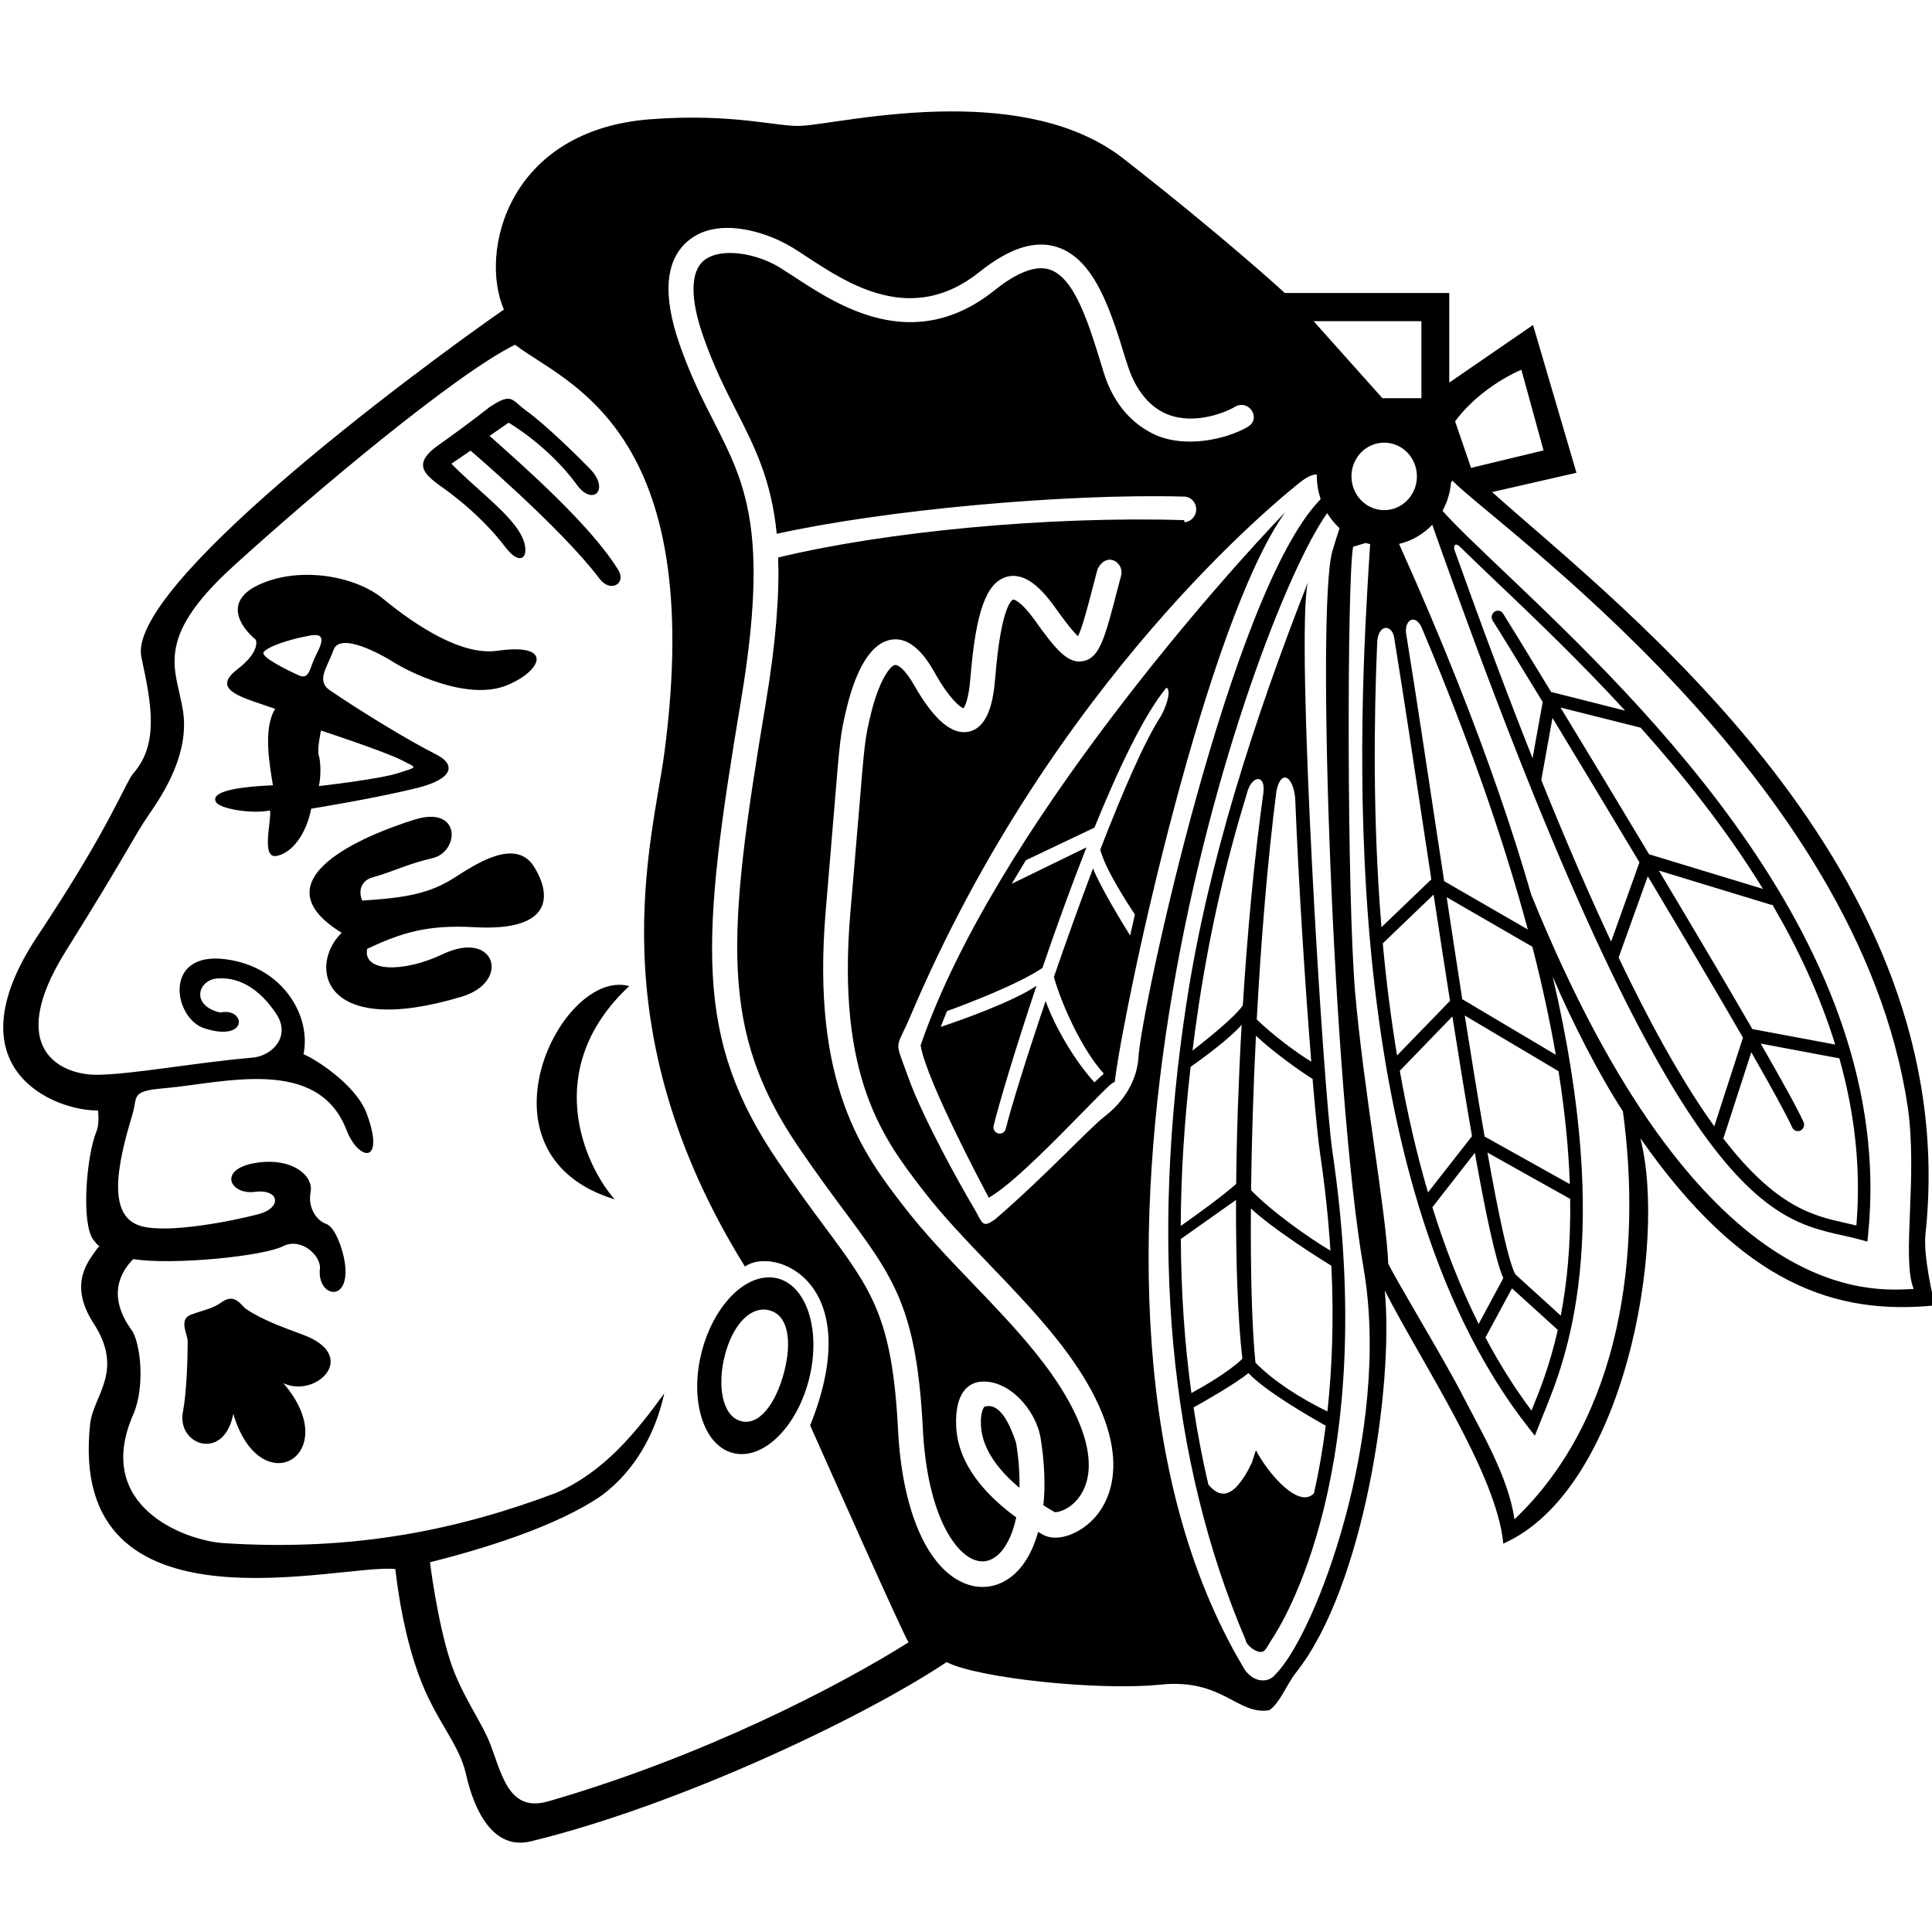 <?xml version="1.0" encoding="UTF-8" standalone="no"?>
<!-- Created with Inkscape (http://www.inkscape.org/) -->

<svg
   xmlns:dc="http://purl.org/dc/elements/1.1/"
   xmlns:cc="http://creativecommons.org/ns#"
   xmlns:rdf="http://www.w3.org/1999/02/22-rdf-syntax-ns#"
   xmlns:svg="http://www.w3.org/2000/svg"
   xmlns="http://www.w3.org/2000/svg"
   xmlns:sodipodi="http://sodipodi.sourceforge.net/DTD/sodipodi-0.dtd"
   xmlns:inkscape="http://www.inkscape.org/namespaces/inkscape"
   width="300"
   height="300"
   id="svg3166"
   sodipodi:version="0.32"
   inkscape:version="0.48.3.1 r9886"
   sodipodi:docname="CHI.svg"
   inkscape:output_extension="org.inkscape.output.svg.inkscape"
   version="1.1">
  <defs
     id="defs3168" />
  <sodipodi:namedview
     id="base"
     pagecolor="#ffffff"
     bordercolor="#666666"
     borderopacity="1.0"
     inkscape:pageopacity="0.0"
     inkscape:pageshadow="2"
     inkscape:zoom="1.095627"
     inkscape:cx="169.17735"
     inkscape:cy="196.43093"
     inkscape:current-layer="layer1"
     inkscape:document-units="px"
     showgrid="false"
     inkscape:window-width="1280"
     inkscape:window-height="715"
     inkscape:window-x="0"
     inkscape:window-y="24"
     fit-margin-top="0"
     fit-margin-left="0"
     fit-margin-right="0"
     fit-margin-bottom="0"
     inkscape:window-maximized="0" />
  <g
     id="layer1"
     inkscape:label="Layer 1"
     inkscape:groupmode="layer"
     transform="translate(-65.131,-167.898)">
    <path
       style="fill:#000000;fill-opacity:1;fill-rule:nonzero;stroke:none"
       d="m 212.698,185.196 c -10.533,0.038 -19.966,2.101 -23.115,2.236 -3.461,0.257 -10.457,-2.009 -23.466,-1.016 -22.151,1.691 -26.599,20.604 -22.745,29.545 -14.935,10.431 -58.69,43.097 -56.282,54.027 1.616,7.328 2.673,13.435 -1.183,17.904 -1.431,1.662 -3.384,7.962 -14.948,25.351 -13.768,20.703 2.74,27.189 9.386,27.088 0,0 0.279,1.989 -0.222,3.215 -1.607,3.905 -2.407,14.405 -0.48,16.888 0.437,0.562 0.731,0.859 0.942,1.016 -0.132,0.061 -0.286,0.186 -0.462,0.462 -0.966,1.49 -4.568,5.134 -0.48,11.437 4.866,7.5 -0.033,11.197 -0.517,15.669 -3.642,33.803 39.213,21.543 47.394,22.524 0.439,3.852 1.404,10.264 3.585,16.315 2.598,7.217 6.285,10.658 7.372,15.484 1.316,5.848 4.288,11.886 10.089,10.477 22.644,-5.514 51.071,-18.883 64.559,-27.827 4.819,2.488 23.603,4.485 33.241,3.492 9.635,-0.993 11.91,4.801 16.87,3.973 1.67,-1.151 2.706,-4.042 4.12,-5.82 10.589,-13.285 15.229,-44.642 13.802,-59.349 5.615,11.03 17.417,28.473 18.403,39.301 18.814,-8.319 25.496,-46.593 21.286,-62.952 15.901,22.8 30.372,27.501 45.787,25.96 -0.247,-0.63 -1.891,-7.637 -1.515,-11.086 6.118,-56.773 -47.171,-97.209 -67.294,-115.205 l 13.1,-2.993 -6.744,-22.949 c 0,0 -8.671,5.963 -13.008,8.943 l 0,-13.913 -25.536,0 c 0,0 -9.156,-8.443 -25.055,-20.861 -7.454,-5.822 -17.591,-7.369 -26.884,-7.335 z m -34.571,18.089 c 3.755,0.013 7.715,1.603 10.107,3.086 0.684,0.419 1.407,0.896 2.18,1.404 6.506,4.271 16.335,10.723 26.792,2.365 4.664,-3.726 8.617,-4.995 12.066,-3.88 5.838,1.887 8.32,9.775 10.735,17.701 l 0.148,0.425 c 1.043,3.43 2.911,6.17 5.58,7.539 4.076,2.093 9.151,0.324 11.216,-0.887 0.926,-0.545 2.097,-0.213 2.624,0.739 0.524,0.954 0.205,1.878 -0.721,2.421 -3.223,1.887 -9.941,3.491 -14.837,0.979 -3.642,-1.868 -6.185,-5.107 -7.557,-9.608 l -0.129,-0.425 c -2.119,-6.95 -4.303,-14.129 -8.222,-15.392 -2.126,-0.688 -4.996,0.386 -8.536,3.215 -12.605,10.073 -24.26,2.412 -31.227,-2.162 -0.752,-0.494 -1.47,-0.956 -2.106,-1.349 -3.656,-2.263 -9.29,-3.23 -11.844,-1.072 -2.072,1.751 -2.098,5.878 -0.111,11.622 1.621,4.678 3.4,8.193 5.137,11.604 2.92,5.734 5.495,10.807 6.319,19.179 16.596,-3.685 44.557,-6.275 63.137,-5.783 1.064,-0.041 1.956,0.806 1.996,1.903 0.042,1.095 -0.783,2.026 -1.848,2.069 l 0,-0.314 c -21.15,-0.647 -46.389,1.771 -63.063,5.802 0.197,5.812 -0.323,13.083 -1.959,22.838 -6.09,36.369 -7.127,50.71 5.137,68.735 2.714,3.985 5.049,7.141 7.114,9.922 7.699,10.373 11.211,15.104 12.176,33.832 0.644,12.495 4.511,18.666 7.631,20.159 1.351,0.644 2.636,0.496 3.806,-0.425 1.236,-0.969 2.414,-2.965 3.067,-6.005 -4.368,-3.188 -9.082,-7.994 -9.331,-14.191 -0.218,-5.344 2.041,-6.694 3.732,-6.874 4.33,-0.465 8.658,4.285 9.386,8.777 0.611,3.801 0.745,7.312 0.425,10.403 0.655,0.417 1.241,0.77 1.737,1.053 0.529,0.119 2.736,-0.484 4.157,-2.827 2.89,-4.755 0.292,-12.749 -7.132,-21.932 -3.05,-3.772 -6.471,-7.337 -9.774,-10.772 -3.705,-3.859 -7.527,-7.848 -10.809,-12.121 -6.038,-7.861 -14.306,-18.631 -11.973,-45.787 l 1.293,-15.465 c 0.9,-10.988 0.965,-11.873 1.959,-15.964 1.097,-4.528 3.206,-10.049 6.984,-10.606 3.625,-0.538 6.045,4.018 6.837,5.414 2.068,3.636 3.734,5.063 4.305,5.248 0.202,-0.254 0.813,-1.294 1.09,-4.749 0.825,-10.206 2.448,-14.73 5.58,-15.65 3.073,-0.901 5.777,2.258 7.539,4.712 0.757,1.054 2.577,3.598 3.585,4.49 0.655,-1.269 1.546,-4.692 2.476,-8.296 l 0.48,-1.829 c 0.275,-1.059 1.338,-1.983 2.365,-1.7 1.027,0.286 1.64,1.378 1.367,2.439 l -0.48,1.811 c -2.058,7.96 -2.834,10.945 -5.432,11.456 -2.443,0.482 -4.432,-2.092 -7.465,-6.319 -2.361,-3.282 -3.374,-3.254 -3.381,-3.252 -0.075,0.017 -1.855,0.609 -2.79,12.176 -0.258,3.227 -0.952,7.606 -4.047,8.333 -2.606,0.61 -5.471,-1.808 -8.518,-7.169 -1.499,-2.638 -2.58,-3.236 -2.975,-3.178 -0.832,0.124 -2.543,2.575 -3.769,7.631 -0.916,3.784 -0.971,4.42 -1.866,15.336 l -1.312,15.484 c -2.199,25.581 5.211,35.212 11.16,42.96 3.148,4.101 6.749,7.851 10.55,11.807 3.36,3.496 6.822,7.11 9.978,11.012 13.086,16.192 8.983,24.805 6.615,27.753 -2.349,2.926 -6.19,4.327 -8.389,3.067 -0.237,-0.133 -0.501,-0.272 -0.758,-0.425 -0.843,3.009 -2.215,5.417 -4.139,6.929 -2.293,1.802 -5.108,2.107 -7.742,0.85 -5.556,-2.648 -9.244,-11.445 -9.867,-23.54 -0.905,-17.5 -3.983,-21.64 -11.4,-31.633 -2.089,-2.812 -4.45,-6.017 -7.206,-10.07 -13.108,-19.259 -12.075,-34.108 -5.783,-71.673 4.408,-26.313 0.624,-33.763 -4.176,-43.181 -1.715,-3.365 -3.662,-7.179 -5.377,-12.121 -2.653,-7.66 -2.212,-13.043 1.312,-16.02 1.739,-1.471 3.919,-2.04 6.171,-2.033 z m 90.982,14.486 16.74,0 0,11.955 -6.061,0 -10.68,-11.955 z m -124.001,3.658 c 7.709,5.962 29.916,12.819 23.17,63.488 -1.8,13.513 -10.598,42.4 12.528,79.655 4.398,-3.224 19.129,2.22 10.126,24.667 2.89,6.461 14.317,32.197 15.281,33.684 -11.085,6.953 -31.999,17.769 -55.949,24.686 -5.904,1.703 -7.074,-3.657 -8.888,-8.592 -1.358,-3.697 -4.59,-7.828 -6.338,-13.23 -2.023,-6.252 -3.141,-15.299 -3.141,-15.299 7.443,-1.863 19.736,-5.478 26.829,-10.495 5.065,-3.849 8.188,-9.518 9.553,-15.724 -4.316,5.93 -9.252,12.131 -16.759,15.428 -14.75,5.567 -31.036,9.165 -51.699,7.816 -5.85,-0.383 -20.269,-5.648 -14.006,-19.955 1.88,-4.295 1.17,-11.185 -0.277,-13.174 -1.445,-1.986 -4.058,-6.506 0.277,-10.975 6.264,0.993 20.318,-0.485 23.207,-1.977 2.892,-1.49 5.997,1.497 5.783,3.474 -0.482,4.467 4.827,5.463 3.862,-0.998 -0.294,-1.962 -1.458,-5.472 -2.901,-5.968 -1.447,-0.494 -2.886,-2.485 -2.402,-4.97 0.479,-2.481 -2.886,-5.465 -8.666,-4.471 -5.784,0.993 -3.855,4.971 0,4.471 3.853,-0.497 4.333,2.499 0.48,3.492 -3.855,0.996 -13.843,3.033 -18.126,1.829 -5.303,-1.49 -3.792,-9.291 -1.386,-17.239 0.909,-2.999 -0.361,-3.706 5.007,-4.176 9.109,-0.795 23.804,-5.062 28.252,6.467 1.887,4.889 6.106,5.476 3.141,-2.55 -1.689,-4.571 -8.367,-8.689 -9.811,-9.183 1.236,-5.86 -3.104,-13.601 -12.103,-14.763 -9.797,-1.272 -8.096,9.195 -3.27,10.735 6.94,2.207 6.398,-3.32 2.421,-2.457 -4.617,-1.1 -3.474,-5.109 -0.333,-5.303 3.559,-0.216 6.627,1.867 9.035,5.469 2.408,3.602 -0.691,6.582 -3.658,6.837 -8.968,0.773 -18.981,2.661 -24.279,2.661 -5.303,0 -14.347,-3.819 -4.712,-19.216 9.635,-15.402 10.507,-17.733 12.916,-21.212 2.411,-3.476 6.248,-9.541 5.284,-16.001 -0.963,-6.456 -4.822,-11.025 7.705,-22.45 12.527,-11.424 34.691,-30.009 43.846,-34.478 z m 156.262,3.88 3.437,12.528 -11.253,2.716 -2.476,-7.225 c 2.474,-3.413 6.582,-6.413 10.292,-8.019 z m -157.444,4.508 c -0.614,0.03 -1.428,0.406 -2.753,1.275 0,0 -2.881,2.325 -8.019,5.968 -5.138,3.643 -0.643,5.295 2.568,7.945 0,0 4.444,3.313 7.834,7.797 2.758,3.651 4.197,0.994 2.291,-2.199 -1.976,-3.312 -7.091,-7.055 -10.624,-10.698 l 2.975,-2.032 c 0,0 14.076,11.997 20.011,19.863 1.729,2.292 4.192,0.762 2.956,-1.275 -4.29,-7.076 -15.194,-16.575 -20.011,-20.879 l 2.956,-2.051 c 0,0 6.179,3.568 10.624,9.682 2.413,3.316 5.189,0.764 1.977,-2.55 -1.774,-1.829 -6.915,-6.869 -9.756,-8.906 -1.518,-1.09 -2.007,-1.99 -3.03,-1.94 z m 136.14,6.818 c 2.805,0 5.081,2.334 5.081,5.229 0,2.895 -2.276,5.248 -5.081,5.248 -2.805,0 -5.081,-2.353 -5.081,-5.248 0,-2.895 2.276,-5.229 5.081,-5.229 z m -10.661,4.952 c 0.08,-0.003 0.151,0.009 0.222,0.018 -0.002,0.087 -0.018,0.169 -0.018,0.259 0,1.24 0.215,2.42 0.591,3.529 -0.035,0.034 -0.057,0.072 -0.092,0.111 -13.812,14.242 -27.778,79.24 -28.196,86.529 -0.209,3.682 -2.338,6.964 -5.137,9.128 -2.57,1.986 -8.987,9.03 -17.018,15.983 -2.248,1.662 -1.998,0.634 -3.603,-2.014 -1.607,-2.653 -7.711,-13.572 -9.959,-19.863 -2.248,-6.296 -2.049,-4.029 0.314,-9.608 22.108,-52.122 57.494,-80.457 60.384,-82.778 1.155,-0.926 1.953,-1.272 2.513,-1.293 z m 21.249,0.942 c 6.748,6.955 62.964,46.042 70.675,97.042 1.652,10.923 -0.968,23.839 0.961,28.473 -6.27,0.271 -33.154,3.374 -59.386,-61.215 -2.845,-9.864 -6.6,-20.857 -11.456,-33.093 -2.676,-6.737 -5.687,-13.859 -9.072,-21.378 1.043,-0.242 2.022,-0.645 2.919,-1.183 0.822,-0.492 1.578,-1.097 2.236,-1.792 36.846,104.385 51.782,107.709 63.802,110.364 0.926,0.203 1.815,0.407 2.679,0.647 l 1.09,0.296 0.111,-1.146 c 4.553,-44.719 -35.058,-82.44 -56.337,-102.696 -4.159,-3.958 -7.51,-7.136 -9.756,-9.627 0.728,-1.315 1.194,-2.811 1.33,-4.398 l 0.203,-0.296 z m -25.96,4.915 c -8.867,9.142 -45.052,49.411 -56.522,82.519 l -0.092,0.24 0.055,0.277 c 0.98,5.395 9.68,21.789 10.052,22.487 l 0.499,0.924 0.868,-0.573 c 3.541,-2.364 9.422,-8.356 13.71,-12.731 2.013,-2.052 4.085,-4.182 4.527,-4.453 l 0.406,-0.24 c 0.045,-0.024 0.092,-0.499 0.092,-0.499 1.696,-12.931 14.189,-70.837 26.404,-87.952 z m 6.522,0.129 c 0.533,0.877 1.175,1.663 1.922,2.347 -0.28,0.814 -0.636,1.947 -1.109,3.529 -2.573,8.612 0.121,84.224 4.823,111.288 4.433,25.516 -7.463,57.059 -13.692,63.174 -1.184,1.526 -3.787,1.208 -5.081,-1.312 -34.281,-57.951 0.977,-161.935 13.137,-179.026 z m 5.968,4.638 c 0.23,0.068 0.467,0.134 0.702,0.185 -0.031,0.528 -0.076,1.082 -0.111,1.663 -1.482,23.844 -5.986,96.412 24.667,135.475 l 1.016,1.293 c 0.002,-0.01 0.628,-1.552 0.628,-1.552 l 0.721,-1.811 c 3.507,-8.622 10.987,-26.992 1.423,-67.922 3.028,7.105 7.289,15.387 10.902,20.916 2.965,21.783 -0.112,47.455 -16.833,63.358 -0.963,-6.625 -5.148,-13.589 -8.038,-19.216 -2.981,-5.809 -10.925,-18.871 -11.567,-20.528 -0.322,-7.946 -3.852,-27.151 -5.137,-42.054 -1.285,-14.903 -1.28,-64.247 -0.314,-69.216 l 1.94,-0.591 z m 14.006,0.259 c 0.14,-0.027 0.339,0.059 0.591,0.277 1.687,1.659 3.608,3.488 5.783,5.562 5.714,5.441 12.767,12.166 19.918,19.937 l -11.493,-2.901 c -4.116,-6.773 -7.004,-11.459 -7.465,-12.176 -0.296,-0.458 -0.886,-0.582 -1.33,-0.277 -0.442,0.305 -0.573,0.93 -0.277,1.386 0.754,1.168 3.703,5.944 7.76,12.62 l -1.571,8.74 c -3.761,-9.474 -7.8,-20.221 -12.158,-32.428 -0.07,-0.362 0.006,-0.694 0.24,-0.739 z m -178.915,4.693 c -2.276,0.059 -4.524,0.491 -6.541,1.349 -6.146,2.614 -3.253,6.766 -0.887,8.721 0,0 0.839,1.757 -2.864,4.601 -4.328,3.321 1.076,4.414 5.876,6.134 -1.915,3.067 -0.861,8.718 -0.351,11.862 -6.318,0.288 -9.517,1.112 -8.888,2.531 0.507,1.151 5.651,1.962 8.444,1.386 0.254,1.572 -1.451,7.528 1.016,7.058 2.547,-0.489 4.656,-3.607 5.377,-7.335 0,0 9.894,-1.587 16.445,-3.215 5.721,-1.42 6.032,-3.676 2.919,-5.229 -4.257,-2.125 -11.8,-6.761 -16.445,-9.922 -2.227,-1.514 -0.44,-3.517 0.554,-6.301 0.996,-2.781 7.27,0.62 9.349,1.94 2.084,1.318 11.364,6.135 17.609,3.548 5.34,-2.209 7.357,-6.607 -1.552,-5.34 -5.545,0.79 -12.673,-3.931 -17.738,-8.093 -2.711,-2.227 -7.006,-3.608 -11.345,-3.695 -0.325,-0.007 -0.654,-0.008 -0.979,0 z m 155.929,1.183 c -8.552,21.868 -15.495,43.575 -18.81,65.114 -5.829,37.878 -2.735,71.217 9.165,99.112 0.028,0.55 0.963,1.466 1.903,1.774 1.123,0.363 1.334,-0.668 2.069,-1.755 1.743,-2.565 16.818,-26.47 9.497,-75.886 -1.45,-9.755 -5.737,-79.804 -3.825,-88.358 z m 16.371,5.765 c 0.466,0.018 0.981,0.436 1.367,1.367 7.584,18.018 12.86,33.472 16.426,46.747 l -12.989,-7.502 c -0.345,-2.28 -0.696,-4.552 -1.035,-6.8 -1.701,-11.269 -3.349,-22.209 -4.823,-31.337 -0.285,-1.367 0.195,-2.32 0.85,-2.457 0.064,-0.013 0.137,-0.021 0.203,-0.018 z m -4.342,1.293 c 0.599,-0.077 1.218,0.473 1.386,1.515 1.473,9.109 3.122,20.047 4.823,31.319 0.312,2.066 0.63,4.14 0.942,6.208 l -7.742,7.428 c -1.372,-16.698 -1.161,-32.389 -0.665,-44.216 0.085,-1.477 0.657,-2.177 1.256,-2.254 z m -166.35,1.109 c 2.301,-0.125 0.596,2.38 -0.018,3.825 -0.653,1.543 -0.813,3.112 -2.31,2.439 -1.494,-0.673 -6.014,-2.84 -5.488,-3.603 0.637,-0.918 4.249,-2.08 7.298,-2.605 0.191,-0.033 0.364,-0.047 0.517,-0.055 z m 132.371,8.167 c 0.902,0.39 -0.221,3.434 -0.961,4.582 -2.469,3.815 -5.849,11.624 -9.313,20.565 0.738,2.941 4.017,8.035 5.377,10.07 -0.254,1.102 -0.499,2.205 -0.739,3.27 -1.346,-2.158 -4.595,-7.488 -5.765,-10.421 -2.098,5.533 -4.181,11.371 -6.079,16.87 1.353,4.685 4.552,11.485 7.705,14.93 -0.007,0.053 -0.03,0.113 -0.037,0.166 -0.317,0.257 -0.752,0.653 -1.367,1.256 -2.963,-3.236 -6.093,-8.477 -7.576,-12.638 -3.059,9.033 -5.426,16.7 -6.19,19.845 -0.129,0.531 -0.666,0.854 -1.183,0.721 -0.517,-0.131 -0.831,-0.67 -0.702,-1.201 0.794,-3.268 3.311,-11.749 6.652,-21.729 -3.686,2.51 -11.735,5.339 -14.874,6.393 0.315,-0.816 0.639,-1.639 0.979,-2.457 3.014,-1.095 11.097,-4.164 14.819,-6.707 2.072,-6.085 4.417,-12.567 6.837,-18.717 l -11.604,5.654 c 0.726,-1.223 1.449,-2.447 2.199,-3.658 l 10.643,-5.063 c 3.837,-9.431 7.8,-17.669 11.179,-21.729 z m 61.197,3.086 12.435,3.123 c 6.705,7.498 13.379,15.906 18.995,25.037 l -17.683,-5.377 c -4.917,-8.207 -9.784,-16.259 -13.747,-22.782 z m -1.256,1.608 c 3.94,6.495 8.7,14.401 13.507,22.431 l -4.398,12.306 c -3.322,-7.098 -6.932,-15.39 -10.846,-25.092 l 1.737,-9.645 z m -191.221,1.959 c 0,0 9.902,3.257 12.472,4.582 2.57,1.325 2.578,0.984 -0.314,1.977 -2.89,0.993 -12.491,2.069 -12.491,2.069 0.322,-1.325 0.322,-3.716 0,-4.712 -0.32,-0.993 0.333,-3.917 0.333,-3.917 z m 149.721,7.298 c 0.687,0.053 1.363,1.261 1.552,3.215 0.552,13.83 1.585,29.569 2.494,40.909 -2.263,-1.383 -6.019,-4.164 -8.463,-6.559 0.663,-12.323 1.684,-24.762 3.049,-35.421 0.294,-1.52 0.833,-2.185 1.367,-2.143 z m -4.287,0.24 c 0.6,-0.063 1.075,0.594 0.905,2.069 -1.421,10.204 -2.485,21.675 -3.197,33.056 -1.151,1.797 -5.941,5.591 -7.816,7.04 0.301,-2.398 0.622,-4.822 0.998,-7.262 1.83,-11.897 4.206,-22.043 7.446,-32.668 0.337,-1.389 1.063,-2.173 1.663,-2.236 z m -128.565,5.857 c -0.69,0.021 -1.497,0.172 -2.421,0.462 -7.387,2.321 -24.725,9.273 -11.234,17.553 -5.138,4.969 -3.359,16.536 18.625,9.922 7.709,-2.318 5.233,-10.486 -2.901,-6.615 -6.165,2.934 -12.491,2.792 -11.77,-0.813 5.42,-2.548 9.38,-3.77 16.703,-3.363 11.884,0.664 12.094,-4.768 9.202,-9.405 -2.89,-4.634 -9.32,-0.209 -12.417,1.755 -3.82,2.425 -7.47,3.094 -14.246,3.511 -0.651,-1.441 -0.218,-3.087 1.608,-3.603 3.531,-0.993 5.154,-2 9.331,-2.993 3.651,-0.869 4.349,-6.556 -0.48,-6.412 z m 190.87,8.352 17.461,5.321 c 0.063,0.017 0.124,-0.005 0.185,0 4.018,6.863 7.393,14.12 9.737,21.692 l -12.86,-2.402 c -4.109,-7.11 -9.293,-15.867 -14.523,-24.612 z m -1.718,0.887 c 5.343,8.941 10.64,17.877 14.782,25.055 l -4.453,13.766 c -4.252,-5.884 -9.137,-14.236 -14.856,-26.201 l 4.527,-12.62 z m -33.259,2.845 c 0.851,5.608 1.716,11.156 2.55,16.5 l -8.222,8.481 c -0.963,-5.826 -1.691,-11.669 -2.217,-17.406 l 7.89,-7.576 z m 2.033,0.406 13.304,7.687 c 1.555,6.049 2.747,11.63 3.64,16.777 l -14.523,-8.629 c -0.806,-5.172 -1.615,-10.515 -2.421,-15.835 z m -128.454,13.599 c -10.325,-0.025 -22.476,26.688 -0.739,33.314 -4.6,-5.194 -11.558,-20.195 2.254,-33.111 -0.495,-0.136 -1.007,-0.202 -1.515,-0.203 z m 131.262,4.767 14.56,8.647 c 1.038,6.541 1.577,12.365 1.755,17.535 L 295.661,344.377 c -0.982,-5.654 -2.024,-12.05 -3.086,-18.791 z m -1.922,0.148 c 1.05,6.696 2.078,12.999 3.049,18.588 l -6.837,8.74 c -1.811,-6.168 -3.244,-12.5 -4.379,-18.884 l 8.167,-8.444 z m -32.723,1.293 c -0.486,8.547 -0.775,16.967 -0.85,24.704 -1.955,1.79 -6.299,4.915 -8.61,6.541 0.038,-7.975 0.556,-16.223 1.534,-24.704 1.663,-1.177 6.05,-4.361 7.927,-6.541 z m -46.747,0.351 c -0.382,0.99 -0.744,1.994 -1.09,2.975 0.348,-0.993 0.703,-1.974 1.09,-2.975 z m 48.965,1.349 c 2.568,2.415 6.523,5.278 8.795,6.707 0.456,5.446 0.873,9.592 1.164,11.567 0.792,5.334 1.307,10.348 1.608,15.096 -3.266,-1.926 -9.169,-6.092 -12.324,-9.386 0.092,-7.478 0.342,-15.667 0.758,-23.983 z m 78.38,1.22 12.213,2.291 c 2.34,8.316 3.403,16.997 2.642,25.96 -0.54,-0.128 -1.081,-0.264 -1.644,-0.388 -4.96,-1.097 -10.762,-2.399 -19.013,-13.119 l 4.342,-13.396 c 3.153,5.509 5.468,9.718 6.356,11.678 0.223,0.497 0.791,0.711 1.275,0.48 0.482,-0.233 0.706,-0.836 0.48,-1.33 -0.935,-2.069 -3.374,-6.464 -6.652,-12.176 z M 228.792,342.345 c -1.636,1.647 -3.346,3.321 -4.97,4.841 1.622,-1.516 3.338,-3.199 4.97,-4.841 z m 67.313,4.527 12.842,7.188 c 0.106,7.316 -0.527,13.271 -1.46,18.126 l -7.058,-6.412 c -1.081,-2.064 -2.594,-9.171 -4.324,-18.902 z m -1.959,0.037 c 1.713,9.646 3.244,16.797 4.416,19.457 l -3.825,7.114 c -2.855,-5.715 -5.223,-11.818 -7.188,-18.126 l 6.596,-8.444 z m -37.084,7.317 c -0.04,9.932 0.291,18.594 0.979,24.667 -2.122,2.059 -6.092,4.328 -7.908,5.321 -1.062,-7.691 -1.6,-15.665 -1.644,-23.928 l 8.573,-6.061 z m 2.31,1.33 c 3.494,3.219 10.129,7.427 12.491,8.888 0.418,8.522 0.104,16.044 -0.61,22.616 -4.107,-1.965 -8.456,-4.758 -11.179,-7.576 -0.543,-5.468 -0.775,-13.94 -0.702,-23.928 z m -75.11,10.698 c -4.108,0.198 -8.395,4.849 -10.126,11.382 -1.978,7.469 0.119,14.565 4.693,15.853 4.572,1.289 9.882,-3.715 11.862,-11.179 1.978,-7.469 -0.119,-14.581 -4.693,-15.872 -0.572,-0.161 -1.15,-0.213 -1.737,-0.185 z m 115.649,1.7 7.114,6.449 c -1.243,5.514 -2.833,9.457 -3.991,12.306 l -0.092,0.222 c -2.653,-3.534 -5.027,-7.338 -7.151,-11.345 l 4.12,-7.631 z m -198.926,1.608 c -0.387,-0.009 -0.821,0.128 -1.33,0.462 -1.391,1.056 -2.694,1.232 -4.823,1.996 -2.035,0.732 -0.554,3.067 -0.554,4.12 0,2.67 -0.173,8.054 -0.739,10.975 -1.006,5.189 6.399,7.814 7.816,0.314 4.182,14.172 17.336,6.344 7.779,-4.749 0.374,0.167 0.756,0.303 1.146,0.388 4.819,1.049 10.111,-4.83 1.959,-7.89 -3.155,-1.185 -6.181,-2.224 -8.888,-4.01 -0.532,-0.349 -1.203,-1.581 -2.365,-1.608 z m 82.63,1.681 c 0.357,-0.011 0.708,0.046 1.072,0.148 2.902,0.819 3.435,4.904 2.18,9.645 -1.257,4.741 -3.822,8.337 -6.726,7.52 -2.904,-0.816 -3.677,-5.593 -2.421,-10.329 1.1,-4.15 3.392,-6.906 5.894,-6.984 z m 75.387,9.867 c 2.589,2.839 10.131,7.13 11.992,8.167 -0.491,3.857 -1.12,7.343 -1.829,10.495 -2.328,2.488 -7.088,-2.997 -9.017,-6.689 l -0.647,1.996 c -2.963,6.107 -5.154,5.252 -6.744,3.326 -0.905,-3.9 -1.673,-7.885 -2.291,-11.955 1.948,-1.09 6.518,-3.707 8.536,-5.34 z m -40.262,5.118 c -0.249,-0.011 -0.493,0.022 -0.758,0.111 -0.172,0.211 -0.613,0.93 -0.536,2.827 0.157,3.91 3.005,7.263 5.987,9.756 0.045,-2.042 -0.097,-4.342 -0.517,-6.966 -1.061,-3.222 -2.43,-5.65 -4.176,-5.728 z"
 />
  </g>
</svg>
